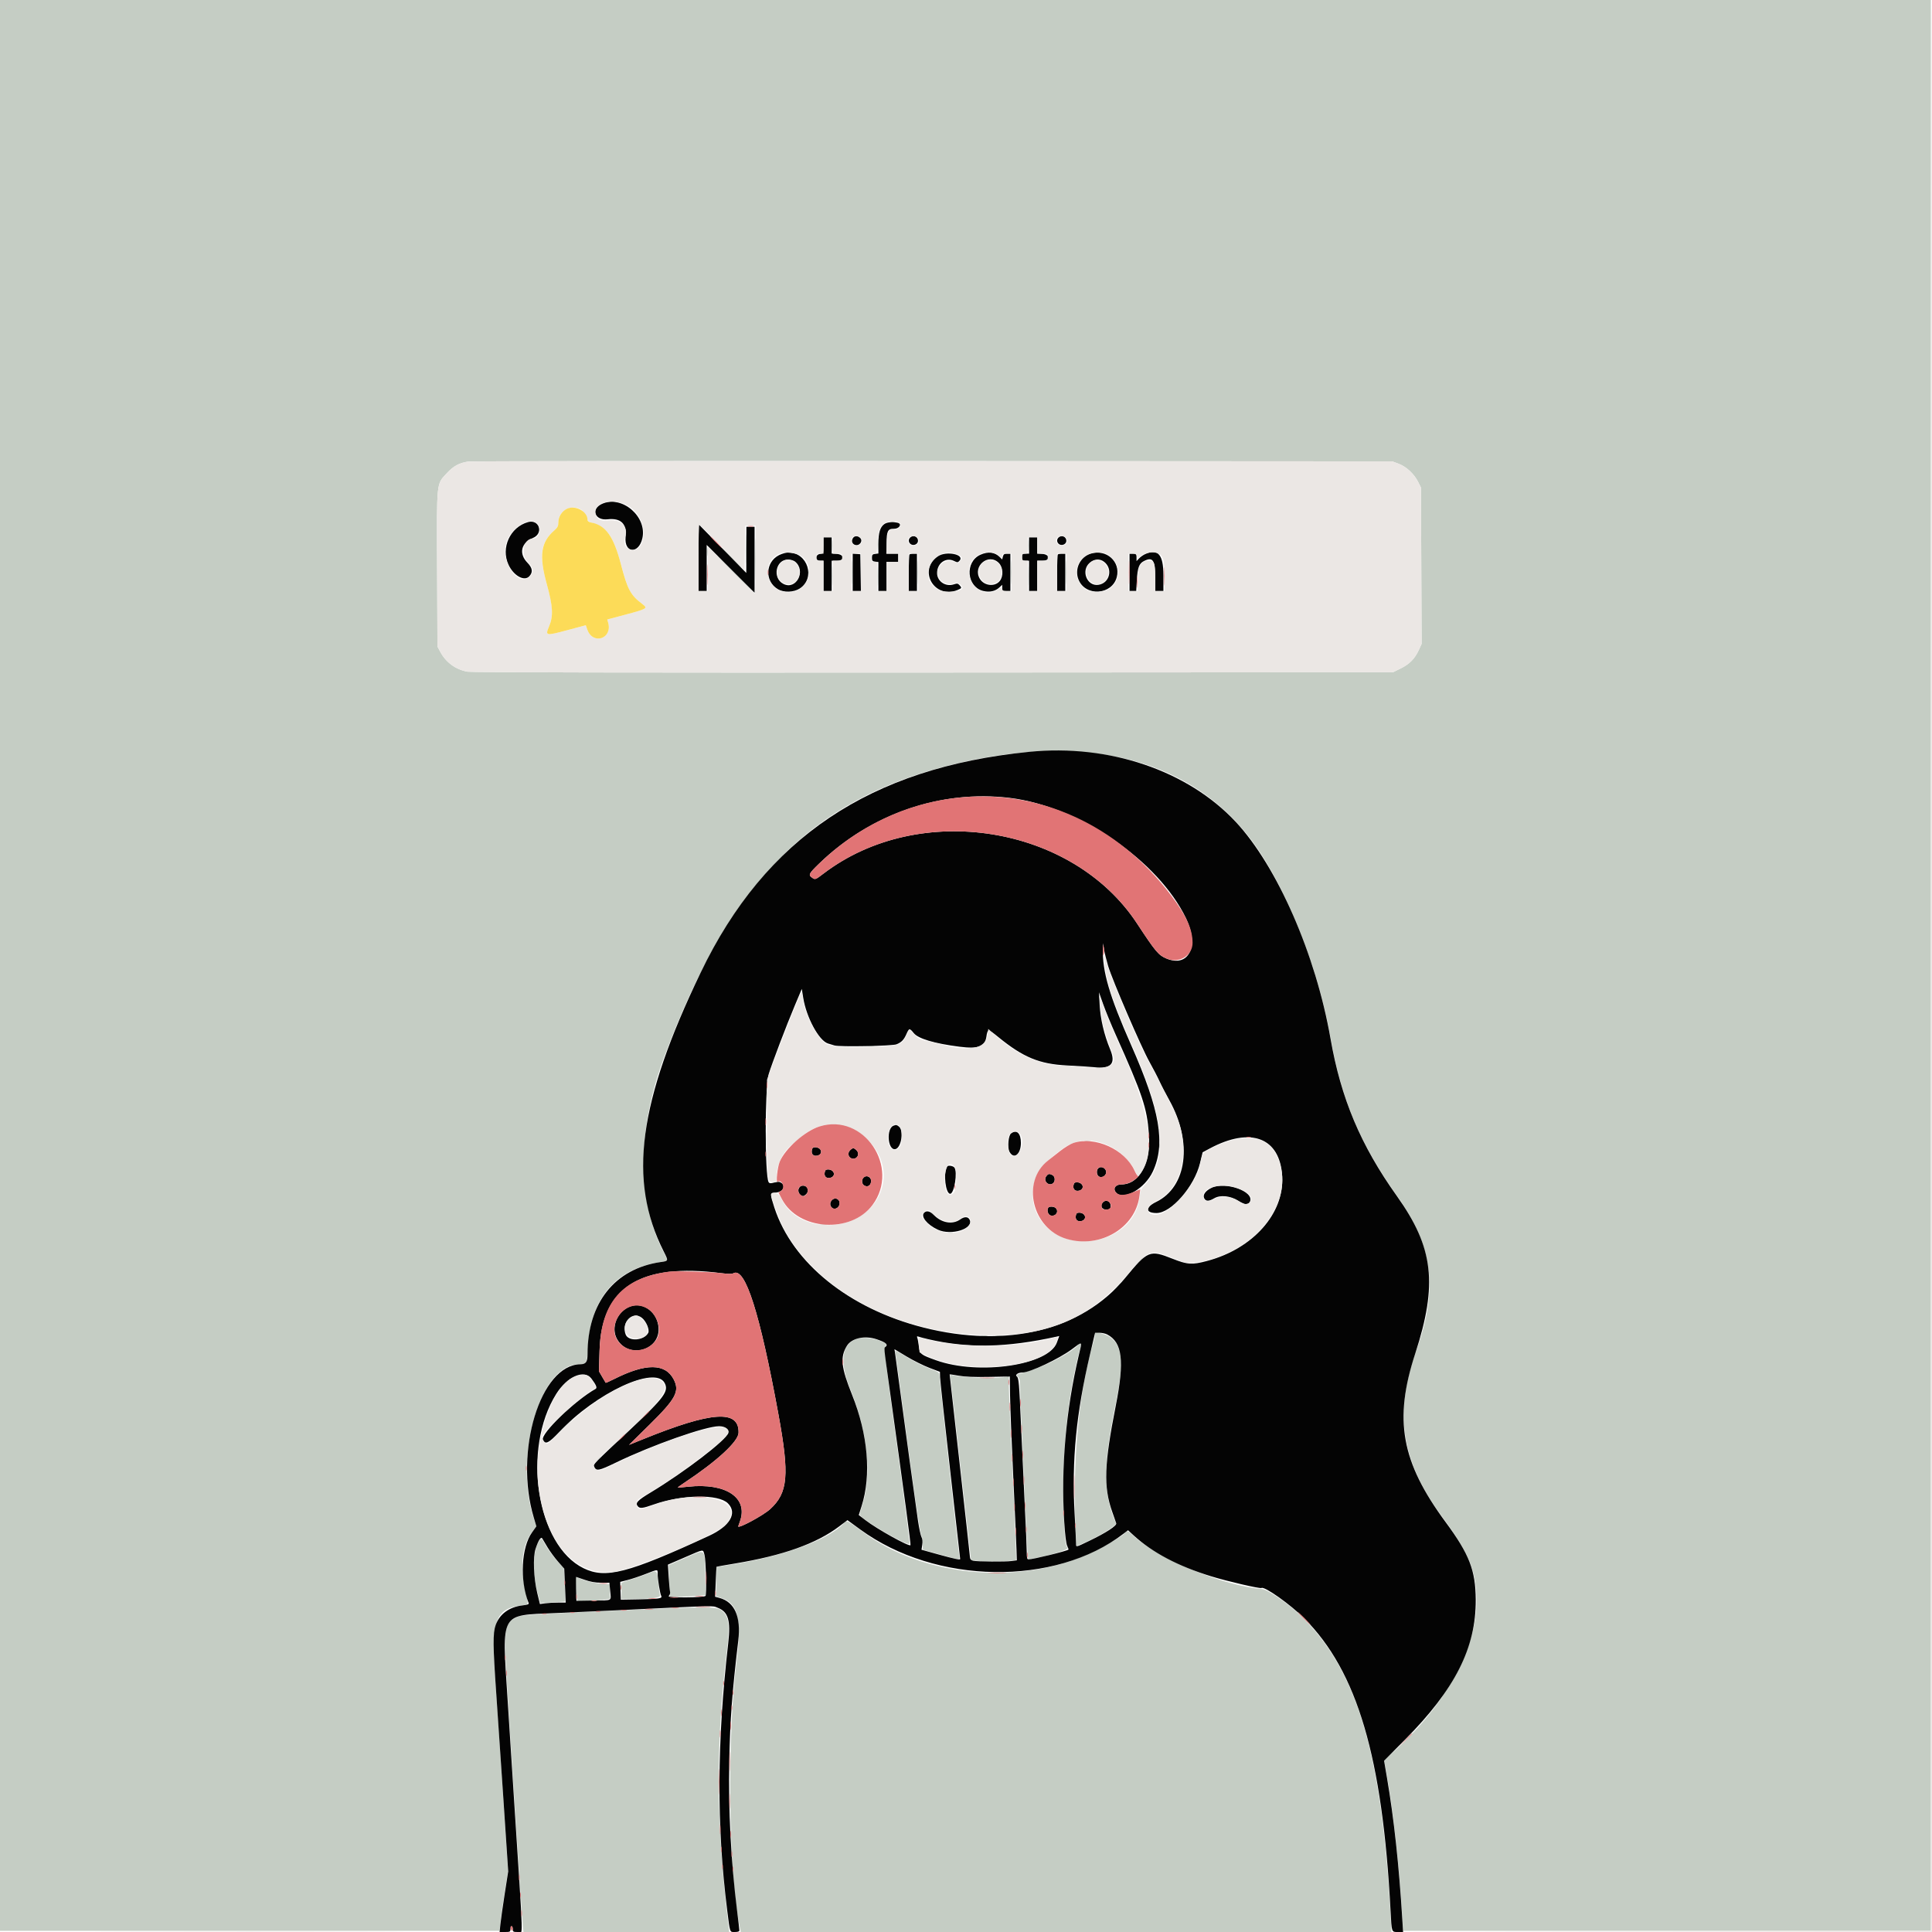 <svg id="svg" version="1.1" xmlns="http://www.w3.org/2000/svg" xmlns:xlink="http://www.w3.org/1999/xlink" width="400" height="400" viewBox="0, 0, 400,400"><g id="svgg"><path id="path0" d="M0.000 199.879 L 0.000 399.758 51.719 399.758 L 103.437 399.758 103.592 398.126 C 103.677 397.228,104.071 394.426,104.467 391.898 L 105.187 387.304 104.105 370.859 C 103.510 361.814,102.793 351.203,102.512 347.279 C 101.665 335.458,102.582 333.015,108.109 332.360 C 109.537 332.191,109.484 332.483,108.721 329.021 C 107.594 323.903,108.158 319.666,110.326 316.958 L 111.077 316.020 110.681 314.902 C 106.168 302.149,111.657 282.538,119.759 282.472 C 121.428 282.458,121.560 282.225,121.713 278.998 C 122.180 269.147,127.279 262.893,136.050 261.415 C 136.972 261.259,137.856 261.096,138.013 261.051 C 138.203 260.998,138.068 260.536,137.616 259.687 C 131.817 248.800,131.791 234.143,137.545 218.742 C 151.004 182.716,168.044 165.425,197.098 158.312 C 223.977 151.731,245.234 156.726,258.091 172.645 C 265.530 181.855,272.795 199.467,275.459 214.752 C 277.687 227.536,281.652 236.947,289.364 247.763 C 296.686 258.032,297.781 266.862,293.293 279.444 C 288.544 292.759,290.057 302.482,298.699 314.182 C 304.239 321.684,305.683 325.276,305.683 331.560 C 305.683 341.576,299.088 353.374,288.076 363.059 L 286.550 364.400 287.037 367.025 C 288.350 374.098,289.716 386.516,290.339 397.037 L 290.500 399.758 345.129 399.758 L 399.758 399.758 399.758 199.879 L 399.758 0.000 199.879 0.000 L 0.000 0.000 0.000 199.879 M289.588 96.025 C 291.176 96.620,292.809 98.151,293.628 99.814 L 294.196 100.967 294.261 117.138 L 294.327 133.308 293.753 134.561 C 292.923 136.376,291.833 137.489,290.009 138.387 L 288.402 139.178 193.236 139.240 C 131.809 139.280,97.615 139.218,96.787 139.065 C 94.316 138.608,92.322 137.143,91.129 134.908 L 90.568 133.857 90.501 117.797 C 90.424 99.363,90.324 100.340,92.529 97.958 C 93.901 96.476,95.088 95.833,96.956 95.561 C 97.543 95.475,140.824 95.432,193.137 95.465 L 288.250 95.525 289.588 96.025 M126.424 103.920 C 126.724 103.977,127.160 103.975,127.391 103.915 C 127.622 103.854,127.376 103.807,126.844 103.809 C 126.312 103.812,126.123 103.862,126.424 103.920 M184.341 108.026 C 184.574 108.087,184.955 108.087,185.187 108.026 C 185.420 107.966,185.230 107.916,184.764 107.916 C 184.299 107.916,184.108 107.966,184.341 108.026 M154.395 113.664 C 154.395 116.391,154.430 117.506,154.473 116.143 C 154.516 114.779,154.516 112.548,154.473 111.185 C 154.430 109.822,154.395 110.937,154.395 113.664 M156.334 115.840 C 156.334 119.764,156.368 121.369,156.408 119.407 C 156.449 117.446,156.449 114.235,156.408 112.273 C 156.368 110.311,156.334 111.917,156.334 115.840 M181.703 112.817 C 181.704 113.881,181.747 114.287,181.798 113.718 C 181.849 113.149,181.848 112.278,181.796 111.783 C 181.744 111.288,181.702 111.753,181.703 112.817 M172.270 112.938 C 172.270 113.936,172.313 114.344,172.365 113.845 C 172.417 113.346,172.417 112.530,172.365 112.031 C 172.313 111.533,172.270 111.941,172.270 112.938 M212.899 112.938 C 212.899 113.936,212.941 114.344,212.994 113.845 C 213.046 113.346,213.046 112.530,212.994 112.031 C 212.941 111.533,212.899 111.941,212.899 112.938 M146.387 114.268 C 146.388 115.067,146.433 115.364,146.487 114.929 C 146.541 114.494,146.540 113.842,146.485 113.478 C 146.430 113.115,146.386 113.470,146.387 114.268 M151.391 115.478 C 152.515 116.608,153.490 117.533,153.556 117.533 C 153.623 117.533,152.757 116.608,151.632 115.478 C 150.508 114.347,149.533 113.422,149.467 113.422 C 149.400 113.422,150.266 114.347,151.391 115.478 M176.398 118.501 C 176.398 120.695,176.435 121.593,176.480 120.496 C 176.525 119.398,176.525 117.603,176.480 116.505 C 176.435 115.408,176.398 116.306,176.398 118.501 M189.941 118.501 C 189.941 120.695,189.978 121.593,190.023 120.496 C 190.068 119.398,190.068 117.603,190.023 116.505 C 189.978 115.408,189.941 116.306,189.941 118.501 M209.288 118.501 C 209.288 120.695,209.325 121.593,209.370 120.496 C 209.415 119.398,209.415 117.603,209.370 116.505 C 209.325 115.408,209.288 116.306,209.288 118.501 M220.655 118.501 C 220.655 120.695,220.691 121.593,220.736 120.496 C 220.781 119.398,220.781 117.603,220.736 116.505 C 220.691 115.408,220.655 116.306,220.655 118.501 M152.116 118.863 C 154.175 120.925,155.913 122.612,155.980 122.612 C 156.046 122.612,154.416 120.925,152.358 118.863 C 150.299 116.802,148.561 115.115,148.494 115.115 C 148.428 115.115,150.058 116.802,152.116 118.863 M172.283 119.226 C 172.283 121.022,172.321 121.756,172.368 120.859 C 172.414 119.961,172.414 118.492,172.368 117.594 C 172.321 116.696,172.283 117.430,172.283 119.226 M212.912 119.226 C 212.912 121.022,212.950 121.756,212.997 120.859 C 213.043 119.961,213.043 118.492,212.997 117.594 C 212.950 116.696,212.912 117.430,212.912 119.226 M181.714 119.347 C 181.715 121.076,181.753 121.752,181.800 120.848 C 181.847 119.945,181.846 118.530,181.799 117.705 C 181.752 116.879,181.714 117.618,181.714 119.347 M167.408 118.501 C 167.408 118.966,167.458 119.157,167.519 118.924 C 167.579 118.691,167.579 118.310,167.519 118.077 C 167.458 117.845,167.408 118.035,167.408 118.501 M194.010 118.501 C 194.010 118.966,194.060 119.157,194.121 118.924 C 194.182 118.691,194.182 118.310,194.121 118.077 C 194.060 117.845,194.010 118.035,194.010 118.501 M179.749 216.619 C 180.117 216.674,180.661 216.673,180.959 216.615 C 181.256 216.558,180.955 216.512,180.290 216.514 C 179.625 216.516,179.382 216.563,179.749 216.619 M174.309 216.862 C 174.744 216.916,175.397 216.915,175.760 216.860 C 176.123 216.804,175.768 216.760,174.970 216.762 C 174.172 216.763,173.874 216.808,174.309 216.862 M200.786 217.095 C 201.019 217.156,201.400 217.156,201.632 217.095 C 201.865 217.035,201.675 216.985,201.209 216.985 C 200.744 216.985,200.553 217.035,200.786 217.095 M220.012 220.731 C 220.444 220.785,221.152 220.785,221.584 220.731 C 222.016 220.678,221.663 220.634,220.798 220.634 C 219.933 220.634,219.580 220.678,220.012 220.731 M226.904 221.207 C 227.137 221.267,227.518 221.267,227.751 221.207 C 227.984 221.146,227.793 221.096,227.328 221.096 C 226.862 221.096,226.672 221.146,226.904 221.207 M158.712 226.602 C 158.712 227.201,158.759 227.446,158.816 227.146 C 158.874 226.847,158.874 226.357,158.816 226.058 C 158.759 225.759,158.712 226.004,158.712 226.602 M158.493 235.792 C 158.493 237.189,158.533 237.760,158.582 237.062 C 158.631 236.363,158.631 235.221,158.582 234.522 C 158.533 233.824,158.493 234.395,158.493 235.792 M224.607 236.205 C 224.906 236.262,225.396 236.262,225.695 236.205 C 225.995 236.147,225.750 236.100,225.151 236.100 C 224.553 236.100,224.308 236.147,224.607 236.205 M239.959 237.243 C 239.959 237.709,240.009 237.899,240.070 237.666 C 240.131 237.433,240.131 237.053,240.070 236.820 C 240.009 236.587,239.959 236.778,239.959 237.243 M169.831 253.619 C 170.196 253.675,170.795 253.675,171.161 253.619 C 171.527 253.564,171.227 253.519,170.496 253.519 C 169.764 253.519,169.465 253.564,169.831 253.619 M196.315 255.310 C 196.616 255.368,197.051 255.366,197.282 255.305 C 197.513 255.245,197.267 255.197,196.735 255.200 C 196.203 255.203,196.014 255.252,196.315 255.310 M222.793 256.999 C 223.026 257.059,223.407 257.059,223.640 256.999 C 223.872 256.938,223.682 256.888,223.216 256.888 C 222.751 256.888,222.560 256.938,222.793 256.999 M235.779 261.125 L 234.946 262.031 235.852 261.198 C 236.697 260.422,236.871 260.218,236.686 260.218 C 236.645 260.218,236.237 260.626,235.779 261.125 M231.184 266.445 L 230.351 267.352 231.258 266.518 C 232.102 265.743,232.276 265.538,232.091 265.538 C 232.051 265.538,231.642 265.946,231.184 266.445 M226.683 276.114 C 226.767 276.250,226.667 276.928,226.462 277.620 C 223.300 288.266,221.979 302.462,222.733 317.675 L 222.854 320.114 223.700 319.764 C 227.238 318.298,231.271 315.879,231.046 315.359 C 228.335 309.111,228.337 303.570,231.054 290.301 C 232.723 282.147,232.401 278.638,229.816 276.817 C 228.841 276.131,226.347 275.571,226.683 276.114 M203.208 276.594 C 203.575 276.650,204.119 276.648,204.417 276.591 C 204.714 276.534,204.414 276.488,203.748 276.490 C 203.083 276.492,202.840 276.539,203.208 276.594 M206.227 276.591 C 206.527 276.649,207.016 276.649,207.316 276.591 C 207.615 276.534,207.370 276.487,206.771 276.487 C 206.173 276.487,205.928 276.534,206.227 276.591 M177.388 277.180 C 174.188 278.359,173.753 282.013,176.122 287.813 C 179.587 296.296,180.534 305.289,178.602 311.375 C 178.267 312.431,177.993 313.417,177.993 313.565 C 177.993 314.386,187.788 320.152,188.305 319.636 C 188.397 319.544,187.234 310.430,185.721 299.383 C 183.403 282.454,183.019 279.220,183.280 278.803 C 183.652 278.207,183.705 278.267,182.220 277.620 C 180.824 277.012,178.436 276.794,177.388 277.180 M223.317 278.378 C 221.820 280.032,216.775 282.716,213.078 283.825 C 211.937 284.167,210.860 284.491,210.683 284.545 C 210.431 284.621,210.444 284.723,210.744 285.023 C 210.953 285.232,211.123 285.640,211.121 285.930 C 211.114 287.065,212.584 319.451,212.718 321.107 L 212.860 322.868 213.746 322.710 C 217.355 322.066,221.559 320.756,221.042 320.437 C 220.540 320.126,220.352 318.009,220.175 310.641 C 219.918 300.016,221.150 288.628,223.550 279.438 C 223.978 277.801,223.951 277.678,223.317 278.378 M203.567 278.768 C 203.866 278.826,204.356 278.826,204.655 278.768 C 204.955 278.710,204.710 278.663,204.111 278.663 C 203.513 278.663,203.268 278.710,203.567 278.768 M185.378 279.974 C 185.429 280.214,185.858 283.349,186.332 286.941 C 189.295 309.411,190.431 317.308,190.797 317.992 C 190.937 318.254,191.052 319.005,191.052 319.660 L 191.052 320.852 193.047 321.395 C 194.144 321.694,195.532 322.082,196.131 322.258 C 198.427 322.933,198.739 322.941,198.634 322.322 C 198.357 320.682,194.436 284.950,194.492 284.574 C 194.545 284.218,194.138 283.970,192.458 283.337 C 191.303 282.901,189.290 281.902,187.985 281.115 C 185.081 279.366,185.267 279.447,185.378 279.974 M197.850 294.601 C 198.472 300.098,199.448 308.749,200.018 313.827 L 201.055 323.059 203.123 323.232 C 205.141 323.400,210.113 323.220,210.363 322.970 C 210.432 322.901,210.243 317.650,209.942 311.301 C 208.898 289.261,208.748 285.541,208.890 285.172 C 208.998 284.890,208.924 284.843,208.583 284.973 C 207.245 285.487,200.159 285.338,197.331 284.737 L 196.717 284.607 197.850 294.601 M116.672 286.638 L 115.961 287.424 116.747 286.714 C 117.480 286.052,117.644 285.852,117.458 285.852 C 117.416 285.852,117.062 286.206,116.672 286.638 M115.950 293.168 L 114.994 294.196 116.022 293.240 C 116.978 292.351,117.161 292.140,116.978 292.140 C 116.938 292.140,116.476 292.603,115.950 293.168 M116.680 295.586 L 114.994 297.340 116.747 295.653 C 118.376 294.087,118.611 293.833,118.434 293.833 C 118.397 293.833,117.608 294.622,116.680 295.586 M123.443 302.358 L 122.733 303.144 123.519 302.434 C 123.951 302.043,124.305 301.689,124.305 301.648 C 124.305 301.461,124.105 301.625,123.443 302.358 M174.744 315.339 C 171.746 318.651,162.588 322.097,152.301 323.781 L 148.368 324.426 148.300 327.469 L 148.233 330.512 149.211 330.805 C 152.772 331.872,153.608 335.099,152.537 343.652 C 150.459 360.244,150.798 387.699,153.225 399.335 L 153.364 400.000 220.729 400.000 L 288.095 400.000 287.926 396.917 C 286.055 362.699,280.933 345.639,269.137 334.334 C 266.679 331.978,262.423 329.075,261.298 328.986 C 253.390 328.363,239.949 322.843,234.852 318.125 C 233.586 316.953,233.397 316.851,233.110 317.197 C 231.977 318.562,225.401 321.958,221.259 323.317 C 207.361 327.875,190.300 325.565,179.323 317.639 C 175.086 314.580,175.323 314.699,174.744 315.339 M111.490 319.280 C 110.332 321.185,110.247 325.672,111.292 329.746 L 111.850 331.923 114.389 331.771 C 115.786 331.687,116.966 331.606,117.012 331.589 C 117.057 331.573,117.016 330.009,116.919 328.114 L 116.743 324.667 115.385 323.204 C 114.638 322.399,113.604 321.011,113.088 320.120 C 111.993 318.232,112.095 318.285,111.490 319.280 M141.959 322.515 L 138.452 324.042 138.474 324.959 C 138.485 325.464,138.540 326.937,138.595 328.232 L 138.694 330.588 140.387 330.589 C 141.318 330.589,142.988 330.519,144.098 330.432 L 146.117 330.275 146.015 326.141 C 145.873 320.374,146.201 320.668,141.959 322.515 M133.857 325.910 C 133.059 326.237,131.558 326.753,130.520 327.057 C 129.483 327.360,128.640 327.682,128.646 327.771 C 128.652 327.859,128.658 328.640,128.658 329.504 L 128.658 331.076 130.411 331.075 C 134.842 331.072,136.857 330.807,136.653 330.255 C 136.550 329.975,136.390 328.899,136.299 327.863 C 136.040 324.920,136.118 324.983,133.857 325.910 M119.302 328.929 C 119.384 330.278,119.494 331.425,119.546 331.476 C 119.852 331.782,126.495 331.219,126.372 330.898 C 126.299 330.708,126.239 329.979,126.239 329.278 L 126.239 328.004 124.337 327.857 C 123.215 327.771,121.762 327.457,120.794 327.093 L 119.153 326.475 119.302 328.929 M129.021 333.385 C 107.295 334.376,108.057 334.323,106.793 334.935 C 104.477 336.056,104.280 337.384,104.904 347.642 C 105.637 359.682,108.110 397.571,108.238 398.730 L 108.378 400.000 129.676 400.000 L 150.973 400.000 150.808 398.609 C 148.261 377.261,148.158 361.197,150.447 342.201 C 151.172 336.186,150.938 334.466,149.239 333.322 C 148.182 332.611,145.830 332.618,129.021 333.385 " stroke="none" fill="#c5cdc4" fill-rule="evenodd"></path><path id="path1" d="M124.626 104.328 C 122.276 105.396,123.153 107.811,125.783 107.513 C 128.543 107.201,129.807 108.433,129.527 111.162 C 129.179 114.556,132.247 114.797,132.997 111.435 C 134.002 106.926,128.740 102.458,124.626 104.328 M109.309 108.099 C 105.607 109.145,103.654 113.430,105.284 116.930 C 106.356 119.232,108.581 120.443,109.614 119.287 C 110.374 118.437,110.247 117.582,109.200 116.505 C 107.367 114.617,107.862 112.411,110.350 111.371 C 112.602 110.430,111.650 107.437,109.309 108.099 M183.100 108.496 C 182.222 109.111,181.862 110.290,181.862 112.552 L 181.862 114.599 181.197 114.676 C 180.636 114.740,180.532 114.866,180.532 115.478 C 180.532 116.089,180.636 116.215,181.197 116.280 L 181.862 116.356 181.862 119.363 L 181.862 122.370 182.709 122.370 L 183.555 122.370 183.555 119.347 L 183.555 116.324 184.764 116.324 L 185.973 116.324 185.973 115.478 L 185.973 114.631 184.764 114.631 L 183.555 114.631 183.555 112.501 C 183.555 109.967,183.817 109.444,185.071 109.479 C 186.143 109.510,186.822 108.498,185.897 108.250 C 184.921 107.988,183.667 108.098,183.100 108.496 M144.619 115.443 L 144.619 122.370 145.466 122.370 L 146.312 122.370 146.312 117.596 L 146.312 112.822 151.270 117.775 L 156.227 122.728 156.227 115.899 L 156.227 109.069 155.381 109.069 L 154.534 109.069 154.523 113.845 L 154.511 118.622 149.565 113.569 L 144.619 108.516 144.619 115.443 M176.551 111.470 C 176.237 112.056,176.449 112.634,177.046 112.824 C 177.939 113.108,178.732 112.020,178.096 111.383 C 177.578 110.865,176.853 110.906,176.551 111.470 M188.440 111.294 C 187.669 112.065,188.625 113.219,189.601 112.696 C 190.425 112.256,190.067 111.004,189.117 111.004 C 188.904 111.004,188.600 111.134,188.440 111.294 M219.154 111.294 C 218.383 112.065,219.338 113.219,220.314 112.696 C 221.138 112.256,220.780 111.004,219.831 111.004 C 219.618 111.004,219.313 111.134,219.154 111.294 M170.496 112.922 C 170.496 114.572,170.485 114.600,169.831 114.676 C 168.777 114.797,168.707 116.082,169.754 116.082 L 170.496 116.082 170.496 119.226 L 170.496 122.370 171.342 122.370 L 172.189 122.370 172.189 119.226 L 172.189 116.082 173.293 116.082 C 174.932 116.082,174.862 114.797,173.216 114.678 L 172.189 114.603 172.189 112.924 L 172.189 111.245 171.342 111.245 L 170.496 111.245 170.496 112.922 M213.059 112.938 L 213.059 114.631 212.334 114.631 C 211.689 114.631,211.608 114.712,211.608 115.357 C 211.608 116.002,211.689 116.082,212.334 116.082 L 213.059 116.082 213.059 119.226 L 213.059 122.370 213.906 122.370 L 214.752 122.370 214.752 119.226 L 214.752 116.082 215.856 116.082 C 217.495 116.082,217.425 114.797,215.780 114.678 L 214.752 114.603 214.752 112.924 L 214.752 111.245 213.906 111.245 L 213.059 111.245 213.059 112.938 M161.299 114.933 C 158.429 116.383,158.297 120.374,161.064 121.991 C 162.310 122.718,164.376 122.643,165.612 121.826 C 168.888 119.657,167.209 114.389,163.241 114.389 C 162.765 114.389,161.891 114.634,161.299 114.933 M202.968 114.864 C 199.710 116.343,200.129 121.540,203.572 122.352 C 204.917 122.669,206.074 122.413,206.931 121.608 L 207.497 121.077 207.497 121.723 C 207.497 122.301,207.587 122.370,208.343 122.370 L 209.190 122.370 209.190 118.501 L 209.190 114.631 208.491 114.631 C 207.947 114.631,207.758 114.765,207.640 115.232 L 207.490 115.833 207.000 115.343 C 205.957 114.301,204.572 114.136,202.968 114.864 M225.856 114.620 C 223.593 115.306,222.396 117.858,223.311 120.046 C 224.787 123.578,230.277 123.177,231.222 119.468 C 232.029 116.297,229.088 113.641,225.856 114.620 M237.095 114.723 C 236.681 114.910,236.110 115.313,235.825 115.618 L 235.308 116.173 235.308 115.402 C 235.308 114.707,235.237 114.631,234.583 114.631 L 233.857 114.631 233.857 118.501 L 233.857 122.370 234.550 122.370 L 235.242 122.370 235.366 120.133 C 235.506 117.595,235.837 116.680,236.794 116.185 C 238.671 115.215,239.178 115.930,239.178 119.547 L 239.178 122.370 240.024 122.370 L 240.871 122.370 240.871 119.119 C 240.871 114.826,239.751 113.523,237.095 114.723 M176.542 118.485 L 176.542 122.370 177.394 122.370 L 178.247 122.370 178.180 118.561 L 178.114 114.752 177.328 114.676 L 176.542 114.601 176.542 118.485 M188.311 114.792 C 188.222 114.881,188.150 116.622,188.150 118.662 L 188.150 122.370 188.996 122.370 L 189.843 122.370 189.843 118.501 L 189.843 114.631 189.158 114.631 C 188.781 114.631,188.400 114.704,188.311 114.792 M194.193 115.175 C 189.947 118.065,193.476 124.129,198.253 122.151 C 199.146 121.781,199.172 121.715,198.650 121.139 C 198.338 120.794,198.137 120.762,197.556 120.964 C 195.677 121.619,193.807 120.218,194.021 118.315 C 194.235 116.418,195.964 115.360,197.554 116.153 C 198.212 116.481,198.313 116.476,198.656 116.098 C 199.824 114.806,195.921 113.999,194.193 115.175 M219.025 114.792 C 218.936 114.881,218.863 116.622,218.863 118.662 L 218.863 122.370 219.710 122.370 L 220.556 122.370 220.556 118.501 L 220.556 114.631 219.871 114.631 C 219.494 114.631,219.113 114.704,219.025 114.792 M164.603 116.269 C 166.963 118.181,164.847 122.246,162.197 120.891 C 159.854 119.692,160.592 115.831,163.162 115.846 C 163.671 115.849,164.319 116.039,164.603 116.269 M206.790 116.547 C 207.690 117.447,207.794 119.267,207.003 120.273 C 206.001 121.546,203.769 121.318,202.874 119.850 C 201.286 117.246,204.651 114.408,206.790 116.547 M228.608 116.328 C 230.486 117.805,229.721 120.774,227.381 121.088 C 225.045 121.401,223.762 118.169,225.578 116.546 C 226.528 115.697,227.699 115.613,228.608 116.328 M213.059 155.664 C 180.106 158.951,158.486 173.476,145.083 201.330 C 132.143 228.222,129.994 244.346,137.388 259.057 C 138.425 261.120,138.443 261.054,136.776 261.296 C 127.264 262.677,121.644 269.763,121.644 280.378 C 121.644 281.960,121.299 282.445,120.163 282.459 C 111.880 282.559,106.421 300.483,110.505 314.173 L 111.053 316.012 110.155 317.263 C 107.923 320.369,107.582 327.163,109.424 331.827 C 109.550 332.147,109.332 332.245,108.194 332.378 C 105.421 332.704,103.415 334.179,102.611 336.483 C 102.033 338.139,102.057 340.814,102.738 350.544 C 103.036 354.800,103.716 364.844,104.249 372.863 L 105.218 387.443 104.495 392.089 C 104.098 394.644,103.698 397.470,103.606 398.368 L 103.440 400.000 104.562 400.000 C 105.597 400.000,105.683 399.953,105.683 399.395 C 105.683 399.063,105.792 398.791,105.925 398.791 C 106.058 398.791,106.167 399.063,106.167 399.395 C 106.167 399.940,106.264 400.000,107.134 400.000 C 108.356 400.000,108.465 404.176,106.408 372.310 C 105.875 364.063,105.272 354.704,105.068 351.511 C 103.922 333.634,103.457 334.465,114.873 333.979 C 118.265 333.835,124.196 333.564,128.053 333.378 C 148.913 332.369,147.379 332.407,148.586 332.868 C 150.772 333.703,151.309 335.487,150.776 340.145 C 148.421 360.707,148.354 377.920,150.560 395.526 C 151.156 400.284,151.055 400.000,152.143 400.000 C 152.736 400.000,153.082 399.888,153.081 399.698 C 153.079 399.531,152.868 397.709,152.611 395.647 C 151.332 385.369,150.782 374.827,150.990 364.571 C 151.165 355.931,151.574 350.462,152.852 339.661 C 153.438 334.706,152.104 331.678,148.961 330.831 L 148.056 330.588 148.183 327.507 C 148.253 325.812,148.325 324.406,148.343 324.381 C 148.361 324.357,150.088 324.053,152.181 323.706 C 162.116 322.058,169.062 319.582,173.761 316.016 L 175.453 314.731 178.114 316.672 C 193.755 328.088,218.425 328.460,232.673 317.494 L 233.543 316.824 234.728 317.908 C 238.608 321.457,243.930 324.262,250.787 326.370 C 254.124 327.396,260.889 328.962,261.188 328.777 C 261.813 328.391,267.185 332.206,270.022 335.051 C 281.021 346.083,286.230 363.736,287.903 395.647 C 288.138 400.122,288.096 400.000,289.393 400.000 L 290.494 400.000 290.334 397.400 C 289.646 386.174,288.594 376.456,287.160 368.060 L 286.558 364.536 290.869 360.200 C 301.237 349.772,305.604 341.138,305.538 331.197 C 305.498 325.102,304.210 321.788,299.287 315.115 C 290.107 302.671,288.534 293.972,292.993 280.290 C 297.690 265.874,296.814 258.290,289.221 247.642 C 281.705 237.103,277.637 227.452,275.462 214.994 C 272.429 197.632,264.425 179.337,255.842 170.151 C 245.904 159.515,229.643 154.009,213.059 155.664 M209.069 165.198 C 223.336 166.923,239.823 178.190,245.558 190.133 C 248.315 195.874,246.122 200.385,241.510 198.458 C 239.857 197.767,239.279 197.080,235.402 191.186 C 222.016 170.840,190.364 165.783,170.555 180.825 C 168.838 182.129,168.787 182.149,168.197 181.762 C 167.294 181.171,167.417 180.910,169.589 178.807 C 180.229 168.505,194.822 163.475,209.069 165.198 M229.426 200.000 C 230.292 202.916,236.276 216.802,237.972 219.831 C 238.754 221.227,239.687 223.023,240.047 223.821 C 240.406 224.619,241.335 226.415,242.111 227.811 C 246.961 236.545,245.760 245.748,239.367 248.851 C 237.078 249.962,237.127 251.152,239.462 251.145 C 242.507 251.136,247.269 245.666,248.446 240.824 L 248.993 238.573 250.433 237.800 C 258.973 233.217,265.006 235.517,265.469 243.531 C 265.915 251.247,259.430 258.545,249.879 261.076 C 246.776 261.898,245.873 261.839,242.766 260.609 C 238.019 258.729,237.651 258.880,232.896 264.654 C 224.011 275.444,208.450 279.239,191.138 274.838 C 175.803 270.939,164.074 261.492,160.325 250.018 C 159.393 247.167,159.400 246.917,160.406 246.917 C 161.970 246.917,162.842 245.649,161.785 244.909 C 161.399 244.639,161.095 244.622,160.321 244.828 C 159.534 245.038,159.304 245.023,159.134 244.748 C 158.332 243.450,158.334 225.112,159.137 222.435 C 159.777 220.296,162.794 212.369,164.585 208.115 L 166.005 204.743 166.291 206.543 C 166.939 210.634,169.543 215.457,171.420 216.043 C 171.776 216.154,172.394 216.341,172.793 216.458 C 173.860 216.772,184.724 216.566,185.610 216.215 C 186.637 215.808,187.133 215.298,187.661 214.102 C 188.218 212.845,188.329 212.829,189.170 213.883 C 190.098 215.046,193.458 216.049,198.645 216.709 C 202.519 217.203,203.909 216.695,204.215 214.673 C 204.471 212.977,204.564 212.979,206.712 214.732 C 211.839 218.916,215.223 220.311,220.919 220.588 C 223.180 220.698,225.652 220.857,226.412 220.943 C 230.057 221.353,231.086 220.253,229.850 217.267 C 228.592 214.227,227.823 210.960,227.666 207.988 L 227.532 205.441 228.403 207.910 C 228.881 209.268,230.042 212.098,230.982 214.198 C 236.557 226.653,237.462 229.354,237.865 234.724 C 238.320 240.788,235.913 245.224,232.169 245.224 C 230.912 245.224,230.342 246.105,231.075 246.916 C 232.628 248.632,237.021 246.112,238.680 242.555 C 241.348 236.831,240.162 229.880,234.225 216.445 C 229.686 206.172,228.213 201.155,228.332 196.372 L 228.359 195.284 228.587 196.614 C 228.712 197.346,229.090 198.869,229.426 200.000 M185.006 233.058 C 183.460 233.610,183.763 238.145,185.332 237.922 C 186.599 237.741,187.194 234.027,186.086 233.216 C 185.607 232.867,185.560 232.860,185.006 233.058 M209.339 234.653 C 208.772 235.068,208.548 237.594,209.002 238.452 C 209.894 240.138,211.366 238.998,211.366 236.622 C 211.366 234.636,210.505 233.800,209.339 234.653 M168.178 237.814 C 167.858 238.648,168.173 239.299,168.897 239.299 C 169.759 239.299,170.254 238.650,169.866 238.029 C 169.521 237.479,168.363 237.331,168.178 237.814 M175.936 238.211 C 175.331 238.880,175.770 239.903,176.663 239.903 C 177.555 239.903,177.994 238.880,177.389 238.211 C 177.148 237.945,176.821 237.727,176.663 237.727 C 176.504 237.727,176.177 237.945,175.936 238.211 M196.055 241.536 C 195.272 242.907,195.776 247.158,196.723 247.158 C 197.568 247.158,198.297 242.579,197.588 241.724 C 197.271 241.342,196.239 241.215,196.055 241.536 M227.376 241.886 C 226.971 242.291,227.014 243.170,227.456 243.537 C 228.021 244.006,229.021 243.470,229.021 242.698 C 229.021 241.823,227.962 241.300,227.376 241.886 M170.838 242.409 C 170.518 243.243,170.833 243.894,171.558 243.894 C 172.419 243.894,172.914 243.245,172.526 242.624 C 172.181 242.074,171.023 241.926,170.838 242.409 M216.583 243.580 C 215.928 244.514,217.156 245.696,218.029 244.972 C 218.530 244.556,218.463 243.592,217.912 243.298 C 217.233 242.934,217.001 242.984,216.583 243.580 M178.767 243.821 C 178.323 244.265,178.421 245.177,178.943 245.456 C 179.573 245.794,180.143 245.535,180.319 244.831 C 180.575 243.814,179.483 243.104,178.767 243.821 M222.350 245.069 C 222.029 245.903,222.345 246.554,223.069 246.554 C 223.931 246.554,224.426 245.905,224.037 245.284 C 223.693 244.734,222.535 244.586,222.350 245.069 M165.374 246.069 C 165.083 246.706,165.613 247.642,166.264 247.642 C 166.422 247.642,166.749 247.424,166.990 247.157 C 167.595 246.488,167.156 245.466,166.264 245.466 C 165.843 245.466,165.562 245.656,165.374 246.069 M250.865 245.918 C 249.576 246.524,248.953 247.412,249.326 248.110 C 249.668 248.748,250.290 248.743,251.391 248.093 C 252.638 247.358,254.681 247.561,256.348 248.586 C 257.811 249.487,258.445 249.532,258.797 248.761 C 259.734 246.704,253.752 244.560,250.865 245.918 M172.093 248.647 C 171.726 249.170,171.875 249.838,172.434 250.184 C 172.876 250.457,173.636 250.037,173.787 249.437 C 174.083 248.257,172.789 247.653,172.093 248.647 M228.306 248.959 C 227.721 249.664,228.092 250.423,229.021 250.423 C 229.720 250.423,229.881 250.327,229.946 249.866 C 230.041 249.198,229.607 248.609,229.021 248.609 C 228.787 248.609,228.466 248.767,228.306 248.959 M217.090 249.980 C 216.652 250.418,216.942 251.506,217.536 251.655 C 218.579 251.916,219.302 250.838,218.573 250.109 C 218.260 249.796,217.353 249.717,217.090 249.980 M191.342 251.076 C 190.567 251.851,191.923 253.544,194.155 254.589 C 196.950 255.897,201.739 254.372,200.734 252.495 C 200.398 251.866,199.664 251.857,198.803 252.470 C 197.224 253.594,194.952 253.211,193.349 251.551 C 192.590 250.764,191.833 250.585,191.342 251.076 M222.833 251.357 C 222.513 252.191,222.828 252.842,223.553 252.842 C 224.415 252.842,224.910 252.193,224.521 251.572 C 224.176 251.022,223.018 250.874,222.833 251.357 M149.397 263.600 C 150.799 263.783,151.535 263.785,151.870 263.606 C 154.292 262.310,157.311 271.800,161.164 292.819 C 163.473 305.415,163.154 309.066,159.450 312.451 C 158.018 313.760,152.804 316.570,152.845 316.011 C 152.847 315.984,153.006 315.526,153.197 314.994 C 154.966 310.084,150.284 306.957,142.443 307.810 C 141.312 307.933,140.358 308.011,140.323 307.984 C 140.288 307.956,140.886 307.518,141.653 307.012 C 148.405 302.550,152.861 298.449,152.912 296.649 C 153.050 291.810,147.410 292.183,133.173 297.956 L 130.230 299.149 134.475 294.973 C 139.915 289.621,140.754 288.057,139.495 285.613 C 137.761 282.243,133.733 282.203,127.205 285.491 C 126.247 285.973,125.437 286.333,125.404 286.291 C 125.370 286.249,125.041 285.693,124.673 285.055 L 124.003 283.895 124.131 279.614 C 124.523 266.510,132.575 261.406,149.397 263.600 M130.505 270.479 C 127.771 271.477,126.400 274.862,127.759 277.260 C 130.099 281.392,136.608 279.653,136.352 274.965 C 136.176 271.744,133.231 269.484,130.505 270.479 M132.882 272.830 C 133.792 273.546,134.544 275.332,134.204 275.968 C 133.341 277.579,130.114 277.801,129.534 276.289 C 128.576 273.794,130.967 271.324,132.882 272.830 M229.214 276.278 C 232.388 277.936,232.847 281.727,231.003 291.052 C 228.614 303.134,228.453 307.812,230.249 312.938 C 230.645 314.069,231.029 315.169,231.103 315.383 C 231.268 315.867,228.990 317.351,225.514 319.023 C 222.705 320.374,222.782 320.357,222.792 319.649 C 222.796 319.350,222.657 316.513,222.484 313.345 C 221.877 302.275,222.818 292.588,225.688 280.352 L 226.723 275.940 227.642 275.938 C 228.147 275.938,228.855 276.091,229.214 276.278 M192.195 277.271 C 200.424 279.180,208.439 279.016,218.784 276.730 L 219.309 276.613 218.804 277.986 C 217.075 282.679,202.643 284.787,193.825 281.636 C 190.584 280.477,190.429 280.352,190.241 278.756 C 190.155 278.027,190.012 277.238,189.922 277.004 C 189.794 276.671,189.850 276.614,190.179 276.740 C 190.410 276.828,191.317 277.068,192.195 277.271 M181.539 277.293 C 183.322 277.898,183.866 278.321,183.428 278.759 C 182.977 279.210,182.900 278.303,184.154 287.350 C 187.278 309.891,188.605 319.817,188.509 319.915 C 188.179 320.247,181.583 316.582,179.166 314.723 L 177.799 313.673 178.395 311.798 C 180.429 305.392,179.700 296.953,176.404 288.752 C 174.138 283.117,173.912 280.992,175.327 278.664 C 176.318 277.035,179.022 276.439,181.539 277.293 M223.357 280.556 C 220.683 291.919,219.643 303.800,220.337 315.055 C 220.503 317.744,220.729 319.610,220.943 320.051 C 221.130 320.439,221.254 320.786,221.217 320.822 C 220.915 321.125,213.877 322.854,212.949 322.854 C 212.652 322.854,212.576 322.543,212.577 321.342 C 212.578 320.511,212.410 316.511,212.204 312.455 C 211.999 308.398,211.636 300.629,211.397 295.190 C 211.004 286.206,210.924 285.272,210.525 284.980 C 210.077 284.652,210.784 284.160,211.703 284.160 C 213.239 284.160,219.232 281.345,221.886 279.377 C 224.223 277.644,224.071 277.522,223.357 280.556 M192.428 283.204 L 194.599 284.024 194.628 285.120 C 194.644 285.722,195.587 294.420,196.724 304.449 C 197.861 314.477,198.791 322.721,198.791 322.768 C 198.791 323.001,197.667 322.768,194.383 321.855 L 190.790 320.857 190.944 319.827 C 191.043 319.166,190.987 318.593,190.785 318.226 C 190.613 317.911,190.288 316.403,190.063 314.873 C 189.527 311.231,187.435 295.961,186.318 287.545 C 185.832 283.888,185.379 280.545,185.311 280.117 L 185.187 279.339 187.722 280.861 C 189.116 281.699,191.234 282.753,192.428 283.204 M204.716 285.075 L 209.069 284.991 209.119 288.868 C 209.146 291.000,209.444 298.567,209.780 305.683 C 210.116 312.799,210.420 319.617,210.455 320.835 L 210.520 323.048 209.458 323.192 C 208.108 323.377,202.250 323.329,201.451 323.127 C 200.966 323.005,200.835 322.807,200.790 322.128 C 200.760 321.663,199.807 313.030,198.674 302.944 C 197.541 292.858,196.614 284.580,196.614 284.549 C 196.614 284.517,197.458 284.641,198.489 284.825 C 199.771 285.053,201.736 285.132,204.716 285.075 M122.448 285.429 C 123.455 286.778,123.684 287.347,123.304 287.559 C 119.042 289.950,111.870 296.880,112.417 298.080 C 112.902 299.143,113.582 298.819,115.784 296.480 C 123.442 288.345,135.641 282.665,137.599 286.323 C 138.501 288.008,137.549 289.319,130.880 295.582 C 122.795 303.175,122.823 303.146,122.998 303.602 C 123.397 304.642,123.937 304.548,127.507 302.819 C 134.974 299.202,146.087 295.284,148.880 295.284 C 150.144 295.284,151.041 295.932,150.805 296.674 C 150.325 298.187,141.722 304.775,134.693 309.012 C 131.958 310.661,131.483 311.174,132.053 311.862 C 132.472 312.366,133.036 312.303,135.324 311.495 C 141.223 309.413,148.748 309.291,150.703 311.246 C 152.718 313.261,151.141 315.967,146.779 317.981 C 129.996 325.732,125.384 326.923,120.813 324.685 C 111.109 319.934,107.995 300.035,115.166 288.593 C 117.429 284.982,120.967 283.445,122.448 285.429 M113.367 320.372 C 113.863 321.202,114.843 322.531,115.545 323.326 L 116.821 324.771 116.973 328.287 L 117.125 331.802 115.549 331.802 C 114.682 331.802,113.480 331.869,112.878 331.952 L 111.783 332.102 111.237 329.836 C 110.474 326.671,110.313 322.395,110.891 320.645 C 111.465 318.906,112.005 318.076,112.269 318.527 C 112.377 318.712,112.871 319.542,113.367 320.372 M145.863 321.947 C 146.148 322.938,146.325 330.190,146.070 330.418 C 145.638 330.804,138.058 330.831,138.444 330.445 C 138.683 330.206,138.798 329.830,138.723 329.530 C 138.653 329.250,138.526 327.878,138.441 326.481 L 138.286 323.942 141.755 322.446 C 145.921 320.648,145.505 320.699,145.863 321.947 M136.155 325.770 C 136.155 326.875,136.642 329.929,136.893 330.401 C 137.188 330.954,136.504 331.057,132.044 331.136 L 128.537 331.197 128.473 329.353 L 128.409 327.509 129.937 327.125 C 130.778 326.914,132.439 326.360,133.629 325.895 C 136.268 324.862,136.155 324.867,136.155 325.770 M121.040 327.082 C 122.223 327.500,123.251 327.682,124.451 327.685 L 126.170 327.690 126.331 329.419 C 126.528 331.545,126.937 331.315,122.830 331.382 L 119.347 331.439 119.278 328.960 C 119.240 327.597,119.240 326.482,119.278 326.482 C 119.316 326.483,120.109 326.753,121.040 327.082 " stroke="none" fill="#040404" fill-rule="evenodd"></path><path id="path2" d="M399.758 199.879 L 399.758 399.757 345.042 399.819 L 290.326 399.880 345.163 399.940 L 400.000 400.000 400.000 200.000 C 400.000 90.000,399.946 0.000,399.879 0.000 C 399.813 0.000,399.758 89.945,399.758 199.879 M96.956 95.561 C 95.088 95.833,93.901 96.476,92.529 97.958 C 90.324 100.340,90.424 99.363,90.501 117.797 L 90.568 133.857 91.129 134.908 C 92.322 137.143,94.316 138.608,96.787 139.065 C 97.615 139.218,131.809 139.280,193.236 139.240 L 288.402 139.178 290.009 138.387 C 291.833 137.489,292.923 136.376,293.753 134.561 L 294.327 133.308 294.261 117.138 L 294.196 100.967 293.628 99.814 C 292.809 98.151,291.176 96.620,289.588 96.025 L 288.250 95.525 193.137 95.465 C 140.824 95.432,97.543 95.475,96.956 95.561 M129.446 104.423 C 132.428 105.742,134.035 109.523,132.861 112.457 C 131.838 115.013,128.519 113.830,129.424 111.232 C 130.165 109.107,128.654 107.496,126.119 107.708 C 124.247 107.865,123.771 107.669,123.353 106.570 C 122.495 104.314,126.226 102.999,129.446 104.423 M120.262 105.478 C 120.782 105.756,121.642 107.095,121.644 107.628 C 121.644 107.864,122.033 108.105,122.698 108.283 C 125.587 109.056,127.051 111.160,128.514 116.642 C 130.019 122.280,130.492 123.167,133.011 125.072 C 134.168 125.947,134.001 126.052,129.546 127.241 L 125.725 128.262 125.906 128.883 C 126.883 132.237,122.729 133.621,121.585 130.323 L 121.282 129.448 117.412 130.484 C 112.971 131.673,112.850 131.647,113.678 129.688 C 114.564 127.594,114.476 125.500,113.329 121.403 C 111.546 115.028,111.846 112.460,114.677 109.903 C 115.432 109.220,115.599 108.907,115.599 108.163 C 115.602 105.770,118.110 104.326,120.262 105.478 M111.169 108.386 C 112.163 109.319,111.637 111.487,110.418 111.487 C 108.230 111.487,107.640 114.901,109.523 116.672 C 110.462 117.555,110.521 118.522,109.685 119.358 C 107.359 121.684,103.641 116.411,104.799 112.428 C 105.704 109.314,109.556 106.870,111.169 108.386 M186.256 108.288 C 186.766 108.798,185.968 109.763,185.147 109.630 C 183.998 109.443,183.719 109.956,183.599 112.476 L 183.496 114.631 184.735 114.631 L 185.973 114.631 185.973 115.478 L 185.973 116.324 184.764 116.324 L 183.555 116.324 183.555 119.347 L 183.555 122.370 182.588 122.370 L 181.620 122.370 181.620 119.347 L 181.620 116.324 181.016 116.324 C 180.486 116.324,180.411 116.219,180.411 115.478 C 180.411 114.749,180.491 114.631,180.983 114.631 C 181.534 114.631,181.559 114.552,181.671 112.393 C 181.807 109.795,182.250 108.715,183.389 108.201 C 184.187 107.841,185.860 107.891,186.256 108.288 M149.577 113.393 L 154.172 118.138 154.237 113.482 L 154.303 108.827 155.386 108.827 L 156.469 108.827 156.469 115.840 C 156.469 119.801,156.375 122.854,156.253 122.854 C 156.134 122.854,153.903 120.667,151.295 117.994 L 146.554 113.135 146.554 117.752 L 146.554 122.370 145.586 122.370 L 144.619 122.370 144.619 115.478 C 144.619 111.687,144.701 108.599,144.800 108.617 C 144.900 108.634,147.050 110.783,149.577 113.393 M178.436 111.830 C 178.615 112.732,177.270 113.328,176.590 112.648 C 176.102 112.160,176.244 111.252,176.844 111.019 C 177.477 110.773,178.311 111.199,178.436 111.830 M190.085 111.487 C 190.478 112.223,189.995 112.938,189.104 112.938 C 188.214 112.938,187.633 111.990,188.144 111.374 C 188.592 110.833,189.772 110.902,190.085 111.487 M220.798 111.487 C 221.192 112.223,220.708 112.938,219.817 112.938 C 218.928 112.938,218.346 111.990,218.857 111.374 C 219.306 110.833,220.485 110.902,220.798 111.487 M172.430 112.938 L 172.430 114.631 173.398 114.631 C 174.311 114.631,174.365 114.672,174.365 115.357 C 174.365 116.042,174.311 116.082,173.398 116.082 L 172.430 116.082 172.430 119.226 L 172.430 122.370 171.463 122.370 L 170.496 122.370 170.496 119.226 L 170.496 116.082 169.770 116.082 C 169.125 116.082,169.045 116.002,169.045 115.357 C 169.045 114.712,169.125 114.631,169.770 114.631 L 170.496 114.631 170.496 112.938 L 170.496 111.245 171.463 111.245 L 172.430 111.245 172.430 112.938 M214.752 112.938 L 214.752 114.631 215.840 114.631 C 216.888 114.631,216.929 114.658,216.929 115.357 C 216.929 116.055,216.888 116.082,215.840 116.082 L 214.752 116.082 214.752 119.226 L 214.752 122.370 213.785 122.370 L 212.817 122.370 212.817 119.226 L 212.817 116.082 212.213 116.082 C 211.702 116.082,211.608 115.969,211.608 115.357 C 211.608 114.744,211.702 114.631,212.213 114.631 C 212.800 114.631,212.817 114.583,212.817 112.938 L 212.817 111.245 213.785 111.245 L 214.752 111.245 214.752 112.938 M165.849 115.078 C 169.130 117.414,167.313 122.612,163.216 122.612 C 158.570 122.612,157.266 116.308,161.548 114.551 C 162.422 114.193,165.060 114.516,165.849 115.078 M197.848 114.663 C 199.164 115.101,199.380 115.415,198.830 116.093 C 198.415 116.607,198.294 116.638,197.720 116.376 C 195.130 115.196,192.844 118.324,194.874 120.269 C 195.586 120.951,197.068 121.160,197.820 120.685 C 198.164 120.467,199.274 121.212,199.274 121.660 C 199.274 122.509,195.772 122.838,194.333 122.125 C 189.806 119.882,193.021 113.056,197.848 114.663 M206.753 115.015 C 207.469 115.618,207.497 115.623,207.497 115.136 C 207.497 114.708,207.644 114.631,208.464 114.631 L 209.432 114.631 209.432 118.501 L 209.432 122.370 208.464 122.370 C 207.663 122.370,207.497 122.288,207.497 121.894 C 207.497 121.442,207.452 121.448,206.617 122.015 C 203.038 124.444,198.817 119.539,201.385 115.934 C 202.538 114.314,205.348 113.833,206.753 115.015 M229.523 114.939 C 231.985 116.598,232.149 120.041,229.851 121.794 C 228.646 122.713,225.869 122.817,224.746 121.985 C 221.317 119.444,222.955 114.389,227.207 114.389 C 228.367 114.389,228.892 114.514,229.523 114.939 M239.917 114.638 C 240.862 115.144,241.112 116.128,241.112 119.335 L 241.112 122.370 240.145 122.370 L 239.178 122.370 239.178 119.694 C 239.178 116.623,238.993 116.082,237.944 116.082 C 236.158 116.082,235.550 117.122,235.550 120.181 L 235.550 122.370 234.583 122.370 L 233.615 122.370 233.615 118.501 L 233.615 114.631 234.434 114.631 C 235.075 114.631,235.282 114.747,235.392 115.166 L 235.532 115.700 236.085 115.197 C 236.985 114.377,238.906 114.097,239.917 114.638 M178.235 118.501 L 178.235 122.370 177.267 122.370 L 176.300 122.370 176.300 118.501 L 176.300 114.631 177.267 114.631 L 178.235 114.631 178.235 118.501 M190.085 118.501 L 190.085 122.370 189.117 122.370 L 188.150 122.370 188.150 118.501 L 188.150 114.631 189.117 114.631 L 190.085 114.631 190.085 118.501 M220.798 118.501 L 220.798 122.370 219.831 122.370 L 218.863 122.370 218.863 118.501 L 218.863 114.631 219.831 114.631 L 220.798 114.631 220.798 118.501 M162.515 116.011 C 161.223 116.484,160.523 118.163,161.070 119.482 C 161.912 121.516,164.730 121.428,165.417 119.346 C 166.056 117.412,164.277 115.367,162.515 116.011 M204.111 116.099 C 201.682 117.089,202.425 120.919,205.047 120.919 C 206.430 120.919,207.266 120.143,207.427 118.709 C 207.638 116.842,205.813 115.406,204.111 116.099 M226.360 116.103 C 224.827 116.718,224.400 118.826,225.535 120.175 C 226.929 121.832,229.504 120.736,229.504 118.486 C 229.504 116.807,227.809 115.522,226.360 116.103 M228.681 199.154 C 228.982 203.201,230.386 207.485,234.267 216.203 C 241.111 231.577,241.930 239.804,237.148 245.149 C 236.247 246.157,236.089 246.499,235.966 247.717 C 234.932 257.942,219.252 260.567,214.680 251.281 C 212.970 247.807,213.836 243.135,216.658 240.603 C 220.135 237.485,221.402 236.697,223.629 236.266 C 227.738 235.470,232.863 238.212,234.944 242.318 L 235.603 243.619 236.057 243.031 C 239.446 238.647,238.186 230.460,232.045 216.944 C 230.778 214.156,229.318 210.700,228.801 209.263 C 228.283 207.826,227.795 206.487,227.716 206.288 C 227.476 205.683,227.810 209.175,228.198 211.331 C 228.512 213.073,229.363 215.745,230.495 218.544 C 231.247 220.402,229.115 221.541,225.794 221.055 C 224.842 220.915,222.526 220.752,220.647 220.691 C 215.206 220.517,210.720 218.536,205.875 214.168 L 204.615 213.033 204.452 214.264 C 204.059 217.221,200.651 217.834,194.317 216.084 C 193.652 215.900,192.468 215.624,191.686 215.469 C 190.495 215.234,190.103 215.017,189.268 214.132 L 188.271 213.075 187.666 214.331 C 186.648 216.447,186.345 216.538,179.686 216.730 C 175.861 216.840,173.686 216.808,173.035 216.631 C 172.503 216.487,171.856 216.349,171.597 216.323 C 169.866 216.153,166.695 210.475,166.190 206.642 L 166.000 205.200 165.449 206.409 C 164.669 208.118,161.090 217.224,159.846 220.663 L 158.801 223.550 158.784 232.755 C 158.763 243.933,158.842 244.740,159.961 244.740 L 160.759 244.740 160.789 243.417 C 160.843 241.078,162.014 238.624,163.785 237.141 C 164.350 236.668,165.466 235.735,166.264 235.068 C 174.661 228.052,187.204 238.929,181.556 248.329 C 177.252 255.491,165.148 255.407,161.776 248.192 C 161.216 246.993,160.380 246.636,159.656 247.285 C 159.456 247.464,161.437 252.797,162.298 254.393 C 169.416 267.604,186.573 276.423,205.200 276.447 C 217.750 276.463,226.165 272.591,234.008 263.193 C 237.584 258.907,238.359 258.642,242.416 260.320 C 245.560 261.620,245.991 261.693,248.217 261.303 C 260.412 259.167,268.501 248.232,264.420 239.399 C 262.368 234.957,257.457 234.382,250.665 237.787 C 248.908 238.668,248.997 238.536,248.468 241.058 C 247.563 245.367,242.156 251.511,239.269 251.511 C 237.111 251.511,237.157 249.791,239.343 248.730 C 245.130 245.922,246.764 237.155,242.904 229.625 C 242.290 228.428,241.189 226.252,240.456 224.788 C 239.722 223.325,238.542 221.094,237.831 219.831 C 235.774 216.171,229.799 202.088,229.007 199.033 L 228.537 197.219 228.681 199.154 M186.319 233.270 C 186.787 233.738,186.836 236.358,186.393 237.218 C 185.677 238.607,184.200 238.190,183.918 236.519 C 183.472 233.876,184.939 231.890,186.319 233.270 M211.361 235.056 C 212.436 237.065,210.466 240.572,209.165 238.965 C 208.530 238.181,208.506 235.316,209.129 234.773 C 210.004 234.011,210.859 234.119,211.361 235.056 M197.725 241.718 C 198.166 242.390,198.017 246.257,197.528 246.856 C 196.460 248.163,195.510 246.834,195.602 244.161 C 195.701 241.265,196.686 240.132,197.725 241.718 M257.125 246.358 C 258.826 247.161,259.381 247.961,258.838 248.828 C 258.515 249.345,257.370 249.456,256.871 249.019 C 255.414 247.744,252.848 247.380,251.381 248.240 C 250.225 248.917,249.399 248.826,249.191 247.998 C 248.596 245.629,253.455 244.625,257.125 246.358 M193.005 251.172 C 194.718 253.006,197.359 253.501,198.912 252.280 C 200.486 251.042,201.771 252.675,200.302 254.049 C 198.157 256.055,194.015 255.541,191.702 252.981 C 190.672 251.841,190.639 251.683,191.294 251.028 C 191.935 250.387,192.301 250.418,193.005 251.172 M130.777 272.688 C 128.442 273.955,129.142 277.146,131.755 277.146 C 134.410 277.146,134.970 274.803,132.759 272.943 C 131.898 272.218,131.691 272.192,130.777 272.688 M217.775 277.064 C 210.315 279.095,198.999 279.170,191.576 277.236 C 189.981 276.821,190.091 276.713,190.255 278.516 L 190.389 280.002 192.232 280.866 C 200.591 284.787,216.840 283.040,218.686 278.021 C 219.209 276.600,219.265 276.659,217.775 277.064 M119.313 284.907 C 114.403 286.330,110.307 298.188,111.469 307.618 C 112.913 319.344,119.050 326.380,127.026 325.453 C 131.064 324.984,148.169 317.832,150.106 315.802 C 155.057 310.614,144.873 307.885,134.956 311.743 C 132.416 312.731,131.802 312.628,131.802 311.215 C 131.802 310.664,132.031 310.426,133.192 309.771 C 137.320 307.441,142.473 303.888,147.124 300.166 C 150.993 297.069,151.551 296.098,149.795 295.518 C 147.698 294.826,136.249 298.666,127.338 303.051 C 124.237 304.577,123.822 304.682,123.234 304.094 C 122.516 303.376,122.853 302.868,125.816 300.203 C 136.690 290.425,138.829 287.764,137.159 286.093 C 134.381 283.316,123.864 288.438,116.107 296.348 C 114.723 297.758,113.461 298.912,113.302 298.912 C 112.853 298.912,112.213 298.084,112.213 297.503 C 112.213 296.430,121.009 288.387,123.031 287.611 C 123.505 287.429,123.402 287.000,122.589 285.773 C 121.780 284.552,121.130 284.380,119.313 284.907 M25.676 399.940 C 39.864 399.974,63.153 399.974,77.429 399.940 C 91.705 399.905,80.097 399.877,51.632 399.877 C 23.168 399.877,11.488 399.905,25.676 399.940 " stroke="none" fill="#ebe7e4" fill-rule="evenodd"></path><path id="path3" d="M154.960 108.998 C 155.261 109.056,155.697 109.054,155.928 108.993 C 156.159 108.933,155.913 108.885,155.381 108.888 C 154.849 108.891,154.660 108.940,154.960 108.998 M148.126 112.213 C 148.781 112.878,149.371 113.422,149.438 113.422 C 149.504 113.422,149.023 112.878,148.368 112.213 C 147.713 111.548,147.122 111.004,147.056 111.004 C 146.989 111.004,147.471 111.548,148.126 112.213 M233.714 118.501 C 233.714 120.695,233.751 121.593,233.795 120.496 C 233.840 119.398,233.840 117.603,233.795 116.505 C 233.751 115.408,233.714 116.306,233.714 118.501 M146.408 118.984 C 146.408 120.913,146.446 121.702,146.492 120.738 C 146.537 119.773,146.537 118.195,146.492 117.231 C 146.446 116.267,146.408 117.056,146.408 118.984 M240.965 119.347 C 240.965 121.076,241.004 121.752,241.050 120.848 C 241.097 119.945,241.096 118.530,241.049 117.705 C 241.002 116.879,240.964 117.618,240.965 119.347 M158.944 118.501 C 158.944 118.966,158.993 119.157,159.054 118.924 C 159.115 118.691,159.115 118.310,159.054 118.077 C 158.993 117.845,158.944 118.035,158.944 118.501 M235.391 120.556 C 235.392 121.620,235.435 122.026,235.486 121.457 C 235.537 120.888,235.536 120.017,235.484 119.522 C 235.432 119.027,235.390 119.492,235.391 120.556 M197.882 165.200 C 187.367 166.423,177.457 171.189,169.589 178.807 C 167.417 180.910,167.294 181.171,168.197 181.762 C 168.787 182.149,168.838 182.129,170.555 180.825 C 190.364 165.783,222.016 170.840,235.402 191.186 C 239.279 197.080,239.857 197.767,241.510 198.458 C 244.123 199.550,246.925 197.853,246.911 195.188 C 246.896 192.392,245.626 189.585,242.497 185.427 C 231.428 170.723,214.884 163.223,197.882 165.200 M228.341 196.735 C 228.338 197.837,228.384 198.031,228.531 197.542 C 228.638 197.187,228.640 196.534,228.535 196.091 C 228.373 195.405,228.344 195.502,228.341 196.735 M158.712 224.667 C 158.712 225.266,158.759 225.511,158.816 225.212 C 158.874 224.912,158.874 224.423,158.816 224.123 C 158.759 223.824,158.712 224.069,158.712 224.667 M158.473 232.285 C 158.475 232.950,158.522 233.194,158.577 232.826 C 158.633 232.459,158.632 231.914,158.574 231.617 C 158.517 231.320,158.471 231.620,158.473 232.285 M169.649 233.227 C 166.677 234.162,162.582 237.795,161.437 240.513 C 160.967 241.628,160.612 244.898,160.986 244.667 C 161.895 244.105,162.615 245.924,161.730 246.544 L 161.186 246.925 161.897 248.284 C 165.287 254.757,176.183 255.458,180.638 249.489 C 186.472 241.674,178.815 230.343,169.649 233.227 M237.788 235.187 C 237.790 235.719,237.840 235.909,237.898 235.608 C 237.956 235.307,237.953 234.872,237.893 234.640 C 237.832 234.409,237.785 234.655,237.788 235.187 M258.102 235.475 C 258.334 235.536,258.715 235.536,258.948 235.475 C 259.181 235.414,258.990 235.364,258.525 235.364 C 258.059 235.364,257.869 235.414,258.102 235.475 M222.249 236.633 C 221.651 236.827,220.399 237.587,219.468 238.324 C 218.537 239.060,217.417 239.943,216.980 240.285 C 211.382 244.659,213.685 254.372,220.824 256.501 C 227.757 258.568,235.084 254.243,235.914 247.594 L 236.085 246.224 234.669 246.806 C 232.902 247.533,231.668 247.571,231.075 246.916 C 230.341 246.104,230.912 245.224,232.171 245.224 C 232.713 245.224,233.504 245.045,233.930 244.827 C 234.861 244.349,235.942 243.531,235.642 243.531 C 235.523 243.531,235.179 242.992,234.878 242.334 C 232.869 237.956,226.733 235.186,222.249 236.633 M237.788 237.122 C 237.790 237.654,237.840 237.843,237.898 237.543 C 237.956 237.242,237.953 236.806,237.893 236.575 C 237.832 236.344,237.785 236.590,237.788 237.122 M169.866 238.029 C 170.254 238.650,169.759 239.299,168.897 239.299 C 168.173 239.299,167.858 238.648,168.178 237.814 C 168.363 237.331,169.521 237.479,169.866 238.029 M177.389 238.211 C 177.994 238.880,177.555 239.903,176.663 239.903 C 175.770 239.903,175.331 238.880,175.936 238.211 C 176.177 237.945,176.504 237.727,176.663 237.727 C 176.821 237.727,177.148 237.945,177.389 238.211 M158.460 238.936 C 158.460 239.401,158.510 239.592,158.571 239.359 C 158.631 239.126,158.631 238.745,158.571 238.513 C 158.510 238.280,158.460 238.470,158.460 238.936 M228.553 241.846 C 229.238 242.213,229.161 243.235,228.423 243.572 C 227.695 243.903,227.086 243.508,227.086 242.703 C 227.086 241.759,227.709 241.395,228.553 241.846 M172.526 242.624 C 172.914 243.245,172.419 243.894,171.558 243.894 C 170.833 243.894,170.518 243.243,170.838 242.409 C 171.023 241.926,172.181 242.074,172.526 242.624 M217.912 243.298 C 218.463 243.592,218.530 244.556,218.029 244.972 C 217.156 245.696,215.928 244.514,216.583 243.580 C 217.001 242.984,217.233 242.934,217.912 243.298 M180.167 243.890 C 180.537 244.337,180.306 245.361,179.791 245.559 C 179.213 245.781,178.476 245.276,178.476 244.659 C 178.476 243.634,179.549 243.147,180.167 243.890 M224.037 245.284 C 224.426 245.905,223.931 246.554,223.069 246.554 C 222.345 246.554,222.029 245.903,222.350 245.069 C 222.535 244.586,223.693 244.734,224.037 245.284 M197.638 245.707 C 197.638 246.173,197.687 246.363,197.748 246.131 C 197.809 245.898,197.809 245.517,197.748 245.284 C 197.687 245.051,197.638 245.242,197.638 245.707 M167.154 246.069 C 167.444 246.706,166.914 247.642,166.264 247.642 C 166.105 247.642,165.778 247.424,165.537 247.157 C 164.932 246.488,165.371 245.466,166.264 245.466 C 166.685 245.466,166.965 245.656,167.154 246.069 M173.637 248.485 C 174.041 248.972,173.753 249.992,173.158 250.181 C 172.213 250.481,171.514 249.473,172.093 248.647 C 172.517 248.042,173.209 247.970,173.637 248.485 M229.735 248.959 C 230.320 249.664,229.950 250.423,229.021 250.423 C 228.321 250.423,228.160 250.327,228.095 249.866 C 228.000 249.198,228.434 248.609,229.021 248.609 C 229.254 248.609,229.576 248.767,229.735 248.959 M218.573 250.109 C 219.302 250.838,218.579 251.916,217.536 251.655 C 216.942 251.506,216.652 250.418,217.090 249.980 C 217.353 249.717,218.260 249.796,218.573 250.109 M224.521 251.572 C 224.910 252.193,224.415 252.842,223.553 252.842 C 222.828 252.842,222.513 252.191,222.833 251.357 C 223.018 250.874,224.176 251.022,224.521 251.572 M138.573 263.272 C 128.885 264.526,124.431 269.566,124.131 279.614 L 124.003 283.895 124.673 285.055 C 125.041 285.693,125.370 286.249,125.404 286.291 C 125.437 286.333,126.247 285.973,127.205 285.491 C 133.733 282.203,137.761 282.243,139.495 285.613 C 140.754 288.057,139.915 289.621,134.475 294.973 L 130.230 299.149 133.173 297.956 C 147.410 292.183,153.050 291.810,152.912 296.649 C 152.861 298.449,148.405 302.550,141.653 307.012 C 140.886 307.518,140.288 307.956,140.323 307.984 C 140.358 308.011,141.312 307.933,142.443 307.810 C 150.284 306.957,154.966 310.084,153.197 314.994 C 153.006 315.526,152.847 315.984,152.845 316.011 C 152.804 316.570,158.018 313.760,159.450 312.451 C 163.154 309.066,163.473 305.415,161.164 292.819 C 157.311 271.800,154.292 262.310,151.870 263.606 C 151.535 263.785,150.799 263.783,149.397 263.600 C 147.222 263.317,139.935 263.096,138.573 263.272 M133.978 270.893 C 136.150 272.116,137.139 275.511,135.868 277.382 C 134.369 279.589,131.274 280.223,129.112 278.766 C 124.470 275.638,129.101 268.146,133.978 270.893 M174.431 281.983 C 174.431 282.582,174.478 282.826,174.536 282.527 C 174.593 282.228,174.593 281.738,174.536 281.439 C 174.478 281.140,174.431 281.385,174.431 281.983 M203.083 285.305 C 203.782 285.354,204.924 285.354,205.623 285.305 C 206.321 285.256,205.750 285.216,204.353 285.216 C 202.956 285.216,202.385 285.256,203.083 285.305 M208.767 286.215 C 208.770 286.747,208.819 286.936,208.877 286.636 C 208.935 286.335,208.933 285.899,208.872 285.668 C 208.812 285.437,208.764 285.683,208.767 286.215 M211.197 290.447 C 211.197 291.179,211.242 291.478,211.298 291.112 C 211.353 290.747,211.353 290.148,211.298 289.782 C 211.242 289.417,211.197 289.716,211.197 290.447 M209.023 291.294 C 209.024 292.092,209.069 292.389,209.123 291.955 C 209.177 291.520,209.176 290.867,209.121 290.504 C 209.066 290.140,209.022 290.496,209.023 291.294 M133.482 293.047 L 132.648 293.954 133.555 293.121 C 134.399 292.345,134.573 292.140,134.388 292.140 C 134.348 292.140,133.940 292.548,133.482 293.047 M211.441 295.889 C 211.443 296.687,211.488 296.984,211.542 296.549 C 211.595 296.115,211.594 295.462,211.539 295.098 C 211.484 294.735,211.440 295.091,211.441 295.889 M209.265 296.856 C 209.266 297.654,209.311 297.951,209.365 297.517 C 209.419 297.082,209.418 296.429,209.363 296.066 C 209.307 295.702,209.263 296.058,209.265 296.856 M128.522 297.763 L 127.811 298.549 128.597 297.839 C 129.030 297.448,129.383 297.094,129.383 297.053 C 129.383 296.866,129.184 297.030,128.522 297.763 M211.683 301.209 C 211.685 302.007,211.730 302.305,211.783 301.870 C 211.837 301.435,211.836 300.782,211.781 300.419 C 211.726 300.055,211.682 300.411,211.683 301.209 M209.504 301.814 C 209.504 302.545,209.549 302.845,209.605 302.479 C 209.660 302.113,209.660 301.515,209.605 301.149 C 209.549 300.783,209.504 301.082,209.504 301.814 M108.883 303.990 C 108.883 304.456,108.933 304.646,108.994 304.414 C 109.055 304.181,109.055 303.800,108.994 303.567 C 108.933 303.334,108.883 303.525,108.883 303.990 M222.348 307.739 C 222.348 310.000,222.384 310.958,222.429 309.867 C 222.474 308.776,222.474 306.926,222.429 305.756 C 222.385 304.585,222.348 305.478,222.348 307.739 M211.925 306.530 C 211.926 307.328,211.972 307.625,212.025 307.190 C 212.079 306.756,212.078 306.103,212.023 305.739 C 211.968 305.376,211.924 305.732,211.925 306.530 M209.746 306.892 C 209.746 307.624,209.791 307.923,209.847 307.557 C 209.902 307.192,209.902 306.593,209.847 306.227 C 209.791 305.862,209.746 306.161,209.746 306.892 M143.712 309.972 C 144.344 310.022,145.378 310.022,146.010 309.972 C 146.641 309.922,146.125 309.882,144.861 309.882 C 143.597 309.882,143.080 309.922,143.712 309.972 M212.164 311.729 C 212.164 312.461,212.210 312.760,212.265 312.394 C 212.321 312.028,212.321 311.430,212.265 311.064 C 212.210 310.698,212.164 310.998,212.164 311.729 M209.988 311.971 C 209.988 312.703,210.033 313.002,210.089 312.636 C 210.144 312.270,210.144 311.672,210.089 311.306 C 210.033 310.940,209.988 311.239,209.988 311.971 M220.134 313.301 C 220.136 313.833,220.186 314.022,220.244 313.721 C 220.301 313.421,220.299 312.985,220.239 312.754 C 220.178 312.523,220.131 312.769,220.134 313.301 M222.547 315.840 C 222.547 316.306,222.597 316.496,222.658 316.264 C 222.718 316.031,222.718 315.650,222.658 315.417 C 222.597 315.184,222.547 315.375,222.547 315.840 M210.230 317.050 C 210.230 317.781,210.275 318.080,210.330 317.715 C 210.386 317.349,210.386 316.750,210.330 316.385 C 210.275 316.019,210.230 316.318,210.230 317.050 M212.395 316.687 C 212.397 317.219,212.447 317.408,212.505 317.107 C 212.563 316.806,212.560 316.371,212.500 316.140 C 212.439 315.909,212.392 316.155,212.395 316.687 M212.637 322.007 C 212.639 322.539,212.689 322.728,212.747 322.428 C 212.804 322.127,212.802 321.692,212.742 321.460 C 212.681 321.229,212.634 321.475,212.637 322.007 M146.157 326.723 C 146.157 327.987,146.198 328.504,146.248 327.872 C 146.298 327.240,146.298 326.206,146.248 325.574 C 146.198 324.943,146.157 325.459,146.157 326.723 M204.907 325.693 C 205.811 325.740,207.225 325.740,208.051 325.693 C 208.877 325.646,208.138 325.607,206.409 325.608 C 204.680 325.608,204.004 325.647,204.907 325.693 M116.864 327.690 C 116.864 328.156,116.914 328.346,116.974 328.114 C 117.035 327.881,117.035 327.500,116.974 327.267 C 116.914 327.034,116.864 327.225,116.864 327.690 M124.249 327.866 C 124.683 327.920,125.336 327.918,125.700 327.863 C 126.063 327.808,125.707 327.764,124.909 327.765 C 124.111 327.767,123.814 327.812,124.249 327.866 M128.472 328.658 C 128.472 329.123,128.522 329.314,128.583 329.081 C 128.643 328.848,128.643 328.467,128.583 328.235 C 128.522 328.002,128.472 328.192,128.472 328.658 M148.061 329.867 C 148.061 330.333,148.111 330.523,148.172 330.290 C 148.232 330.057,148.232 329.677,148.172 329.444 C 148.111 329.211,148.061 329.401,148.061 329.867 M119.282 330.593 C 119.282 331.058,119.332 331.248,119.393 331.016 C 119.454 330.783,119.454 330.402,119.393 330.169 C 119.332 329.937,119.282 330.127,119.282 330.593 M144.079 330.526 C 144.514 330.580,145.167 330.579,145.530 330.523 C 145.894 330.468,145.538 330.424,144.740 330.426 C 143.942 330.427,143.645 330.472,144.079 330.526 M138.755 330.767 C 139.187 330.821,139.894 330.821,140.326 330.767 C 140.759 330.714,140.405 330.670,139.541 330.670 C 138.676 330.670,138.322 330.714,138.755 330.767 M134.406 331.010 C 134.840 331.063,135.493 331.062,135.857 331.007 C 136.220 330.952,135.865 330.908,135.067 330.909 C 134.268 330.911,133.971 330.956,134.406 331.010 M122.554 331.489 C 122.855 331.547,123.290 331.545,123.522 331.484 C 123.753 331.424,123.507 331.376,122.975 331.379 C 122.443 331.382,122.253 331.431,122.554 331.489 M144.317 332.705 C 145.015 332.754,146.158 332.754,146.856 332.705 C 147.554 332.657,146.983 332.617,145.586 332.617 C 144.190 332.617,143.619 332.657,144.317 332.705 M139.117 332.942 C 139.483 332.998,140.082 332.998,140.447 332.942 C 140.813 332.887,140.514 332.842,139.782 332.842 C 139.051 332.842,138.752 332.887,139.117 332.942 M133.680 333.186 C 134.115 333.240,134.768 333.239,135.131 333.184 C 135.495 333.129,135.139 333.084,134.341 333.086 C 133.543 333.087,133.246 333.132,133.680 333.186 M128.597 333.423 C 128.897 333.481,129.386 333.481,129.686 333.423 C 129.985 333.366,129.740 333.319,129.141 333.319 C 128.543 333.319,128.298 333.366,128.597 333.423 M123.398 333.661 C 123.631 333.722,124.011 333.722,124.244 333.661 C 124.477 333.600,124.287 333.551,123.821 333.551 C 123.356 333.551,123.165 333.600,123.398 333.661 M118.077 333.903 C 118.310 333.964,118.691 333.964,118.924 333.903 C 119.157 333.842,118.966 333.793,118.501 333.793 C 118.035 333.793,117.845 333.842,118.077 333.903 M269.891 335.067 C 270.614 335.798,271.259 336.397,271.326 336.397 C 271.392 336.397,270.855 335.798,270.133 335.067 C 269.411 334.335,268.765 333.736,268.699 333.736 C 268.632 333.736,269.169 334.335,269.891 335.067 M112.273 334.145 C 112.506 334.206,112.887 334.206,113.120 334.145 C 113.352 334.084,113.162 334.034,112.696 334.034 C 112.231 334.034,112.041 334.084,112.273 334.145 M104.530 343.168 C 104.530 343.634,104.580 343.824,104.641 343.591 C 104.702 343.359,104.702 342.978,104.641 342.745 C 104.580 342.512,104.530 342.703,104.530 343.168 M104.777 346.433 C 104.780 346.965,104.829 347.154,104.887 346.853 C 104.945 346.552,104.943 346.117,104.882 345.886 C 104.821 345.655,104.774 345.901,104.777 346.433 M149.754 348.489 C 149.754 348.954,149.804 349.144,149.864 348.912 C 149.925 348.679,149.925 348.298,149.864 348.065 C 149.804 347.833,149.754 348.023,149.754 348.489 M151.689 350.423 C 151.689 350.889,151.738 351.079,151.799 350.846 C 151.860 350.614,151.860 350.233,151.799 350.000 C 151.738 349.767,151.689 349.958,151.689 350.423 M151.447 353.567 C 151.447 354.033,151.496 354.223,151.557 353.990 C 151.618 353.758,151.618 353.377,151.557 353.144 C 151.496 352.911,151.447 353.102,151.447 353.567 M149.283 354.655 C 149.285 355.320,149.332 355.564,149.388 355.196 C 149.443 354.829,149.442 354.284,149.384 353.987 C 149.327 353.690,149.281 353.990,149.283 354.655 M151.224 357.316 C 151.225 358.114,151.270 358.411,151.324 357.976 C 151.378 357.542,151.377 356.889,151.322 356.525 C 151.266 356.162,151.222 356.518,151.224 357.316 M149.041 359.008 C 149.043 359.674,149.090 359.917,149.146 359.549 C 149.201 359.182,149.200 358.638,149.142 358.340 C 149.085 358.043,149.040 358.343,149.041 359.008 M290.923 360.278 L 289.601 361.669 290.992 360.347 C 291.756 359.620,292.382 358.994,292.382 358.956 C 292.382 358.777,292.151 358.986,290.923 360.278 M151.002 364.692 C 151.002 366.487,151.040 367.222,151.086 366.324 C 151.133 365.426,151.133 363.957,151.086 363.059 C 151.040 362.161,151.002 362.896,151.002 364.692 M148.830 368.924 C 148.831 371.318,148.867 372.265,148.911 371.028 C 148.955 369.791,148.954 367.832,148.910 366.675 C 148.866 365.517,148.830 366.530,148.830 368.924 M150.996 372.914 C 150.996 374.311,151.036 374.882,151.085 374.184 C 151.134 373.485,151.134 372.343,151.085 371.644 C 151.036 370.946,150.996 371.518,150.996 372.914 M149.050 378.718 C 149.050 379.583,149.093 379.937,149.147 379.504 C 149.201 379.072,149.201 378.365,149.147 377.932 C 149.093 377.500,149.050 377.854,149.050 378.718 M151.218 379.807 C 151.220 380.472,151.267 380.715,151.322 380.347 C 151.378 379.980,151.376 379.436,151.319 379.138 C 151.262 378.841,151.216 379.141,151.218 379.807 M149.275 382.950 C 149.278 383.482,149.327 383.672,149.385 383.371 C 149.443 383.070,149.441 382.635,149.380 382.403 C 149.320 382.172,149.272 382.418,149.275 382.950 M151.452 383.918 C 151.454 384.450,151.504 384.639,151.562 384.338 C 151.619 384.037,151.617 383.602,151.557 383.371 C 151.496 383.140,151.449 383.386,151.452 383.918 M149.512 386.457 C 149.512 386.923,149.562 387.113,149.623 386.880 C 149.683 386.648,149.683 386.267,149.623 386.034 C 149.562 385.801,149.512 385.992,149.512 386.457 M151.689 386.941 C 151.689 387.406,151.738 387.597,151.799 387.364 C 151.860 387.131,151.860 386.750,151.799 386.518 C 151.738 386.285,151.689 386.475,151.689 386.941 M107.437 388.755 C 107.440 389.287,107.489 389.476,107.547 389.175 C 107.605 388.874,107.603 388.439,107.542 388.208 C 107.482 387.976,107.434 388.222,107.437 388.755 M107.679 392.382 C 107.682 392.914,107.731 393.103,107.789 392.803 C 107.847 392.502,107.845 392.066,107.784 391.835 C 107.724 391.604,107.676 391.850,107.679 392.382 M107.926 396.131 C 107.926 396.729,107.973 396.974,108.030 396.675 C 108.088 396.375,108.088 395.886,108.030 395.586 C 107.973 395.287,107.926 395.532,107.926 396.131 M105.700 398.972 C 105.767 399.681,106.134 400.076,106.150 399.456 C 106.159 399.090,106.058 398.791,105.925 398.791 C 105.792 398.791,105.691 398.872,105.700 398.972 " stroke="none" fill="#e17475" fill-rule="evenodd"></path><path id="path4" d="M117.321 105.363 C 116.283 105.885,115.601 106.998,115.599 108.169 C 115.599 108.913,115.439 109.224,114.743 109.835 C 111.950 112.287,111.572 115.018,113.207 120.936 C 114.479 125.540,114.587 127.543,113.679 129.688 C 112.849 131.647,112.971 131.673,117.412 130.484 L 121.282 129.448 121.585 130.323 C 122.729 133.621,126.883 132.237,125.906 128.883 L 125.725 128.262 129.546 127.241 C 134.001 126.052,134.169 125.947,133.011 125.074 C 130.526 123.200,129.935 122.100,128.536 116.749 C 127.052 111.070,125.404 108.753,122.456 108.200 C 121.928 108.101,121.644 107.909,121.644 107.651 C 121.639 105.844,119.070 104.483,117.321 105.363 " stroke="none" fill="#fcdb58" fill-rule="evenodd"></path></g></svg>